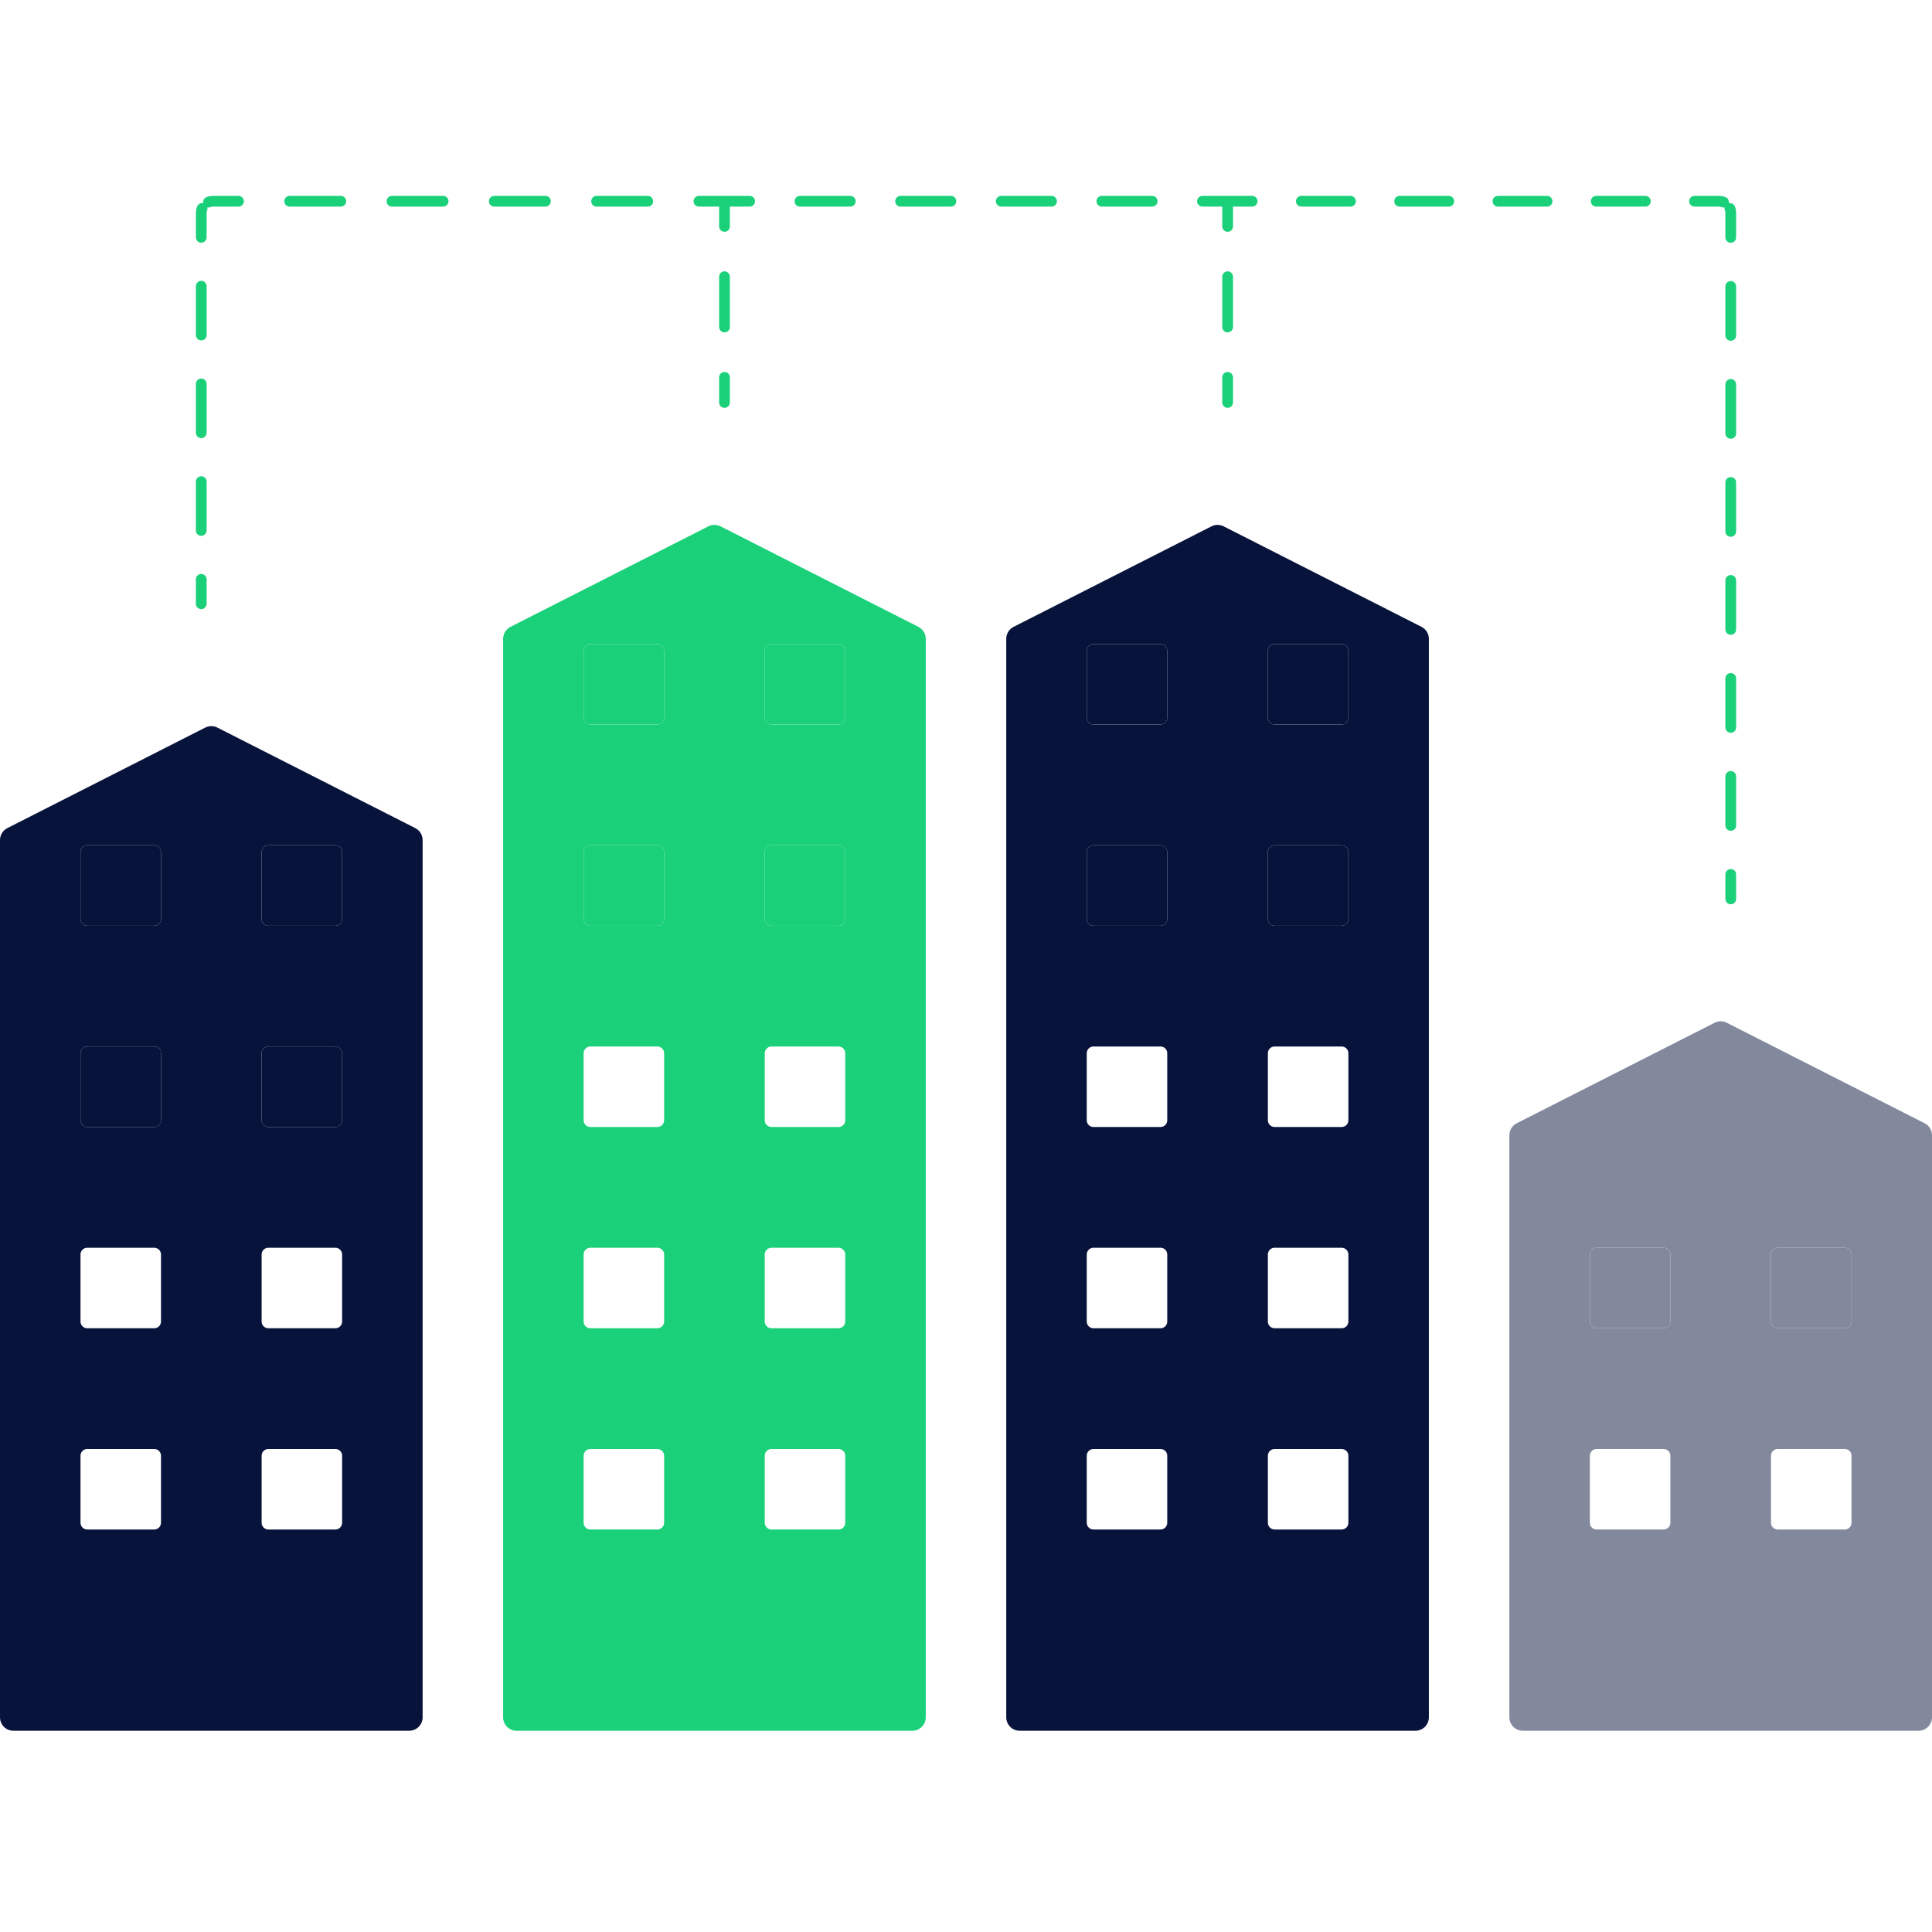 <svg width="144" height="144" viewBox="0 0 144 144" fill="none" xmlns="http://www.w3.org/2000/svg">
<path fill-rule="evenodd" clip-rule="evenodd" d="M37.5 47.614C37.5 47.237 37.712 46.893 38.047 46.722L52.797 39.23C53.082 39.086 53.418 39.086 53.703 39.23L68.453 46.722C68.788 46.893 69 47.237 69 47.614V128C69 128.552 68.552 129 68 129H38.5C37.948 129 37.5 128.552 37.5 128V47.614ZM44 54C43.724 54 43.5 53.776 43.5 53.5V48.5C43.5 48.224 43.724 48 44 48H49C49.276 48 49.5 48.224 49.5 48.5V53.5C49.5 53.776 49.276 54 49 54H44ZM57.5 48C57.224 48 57 48.224 57 48.5V53.5C57 53.776 57.224 54 57.5 54H62.5C62.776 54 63 53.776 63 53.5V48.5C63 48.224 62.776 48 62.5 48H57.5ZM44 69C43.724 69 43.5 68.776 43.5 68.5V63.5C43.5 63.224 43.724 63 44 63H49C49.276 63 49.5 63.224 49.5 63.5V68.5C49.5 68.776 49.276 69 49 69H44ZM57.5 63C57.224 63 57 63.224 57 63.5V68.5C57 68.776 57.224 69 57.5 69H62.5C62.776 69 63 68.776 63 68.5V63.5C63 63.224 62.776 63 62.5 63H57.5ZM44 84C43.724 84 43.5 83.776 43.5 83.5V78.5C43.5 78.224 43.724 78 44 78H49C49.276 78 49.5 78.224 49.5 78.5V83.5C49.5 83.776 49.276 84 49 84H44ZM57.5 78C57.224 78 57 78.224 57 78.5V83.5C57 83.776 57.224 84 57.5 84H62.5C62.776 84 63 83.776 63 83.5V78.5C63 78.224 62.776 78 62.5 78H57.5ZM44 99C43.724 99 43.5 98.776 43.5 98.5V93.5C43.5 93.224 43.724 93 44 93H49C49.276 93 49.5 93.224 49.5 93.5V98.5C49.5 98.776 49.276 99 49 99H44ZM57.5 93C57.224 93 57 93.224 57 93.5V98.5C57 98.776 57.224 99 57.5 99H62.5C62.776 99 63 98.776 63 98.5V93.5C63 93.224 62.776 93 62.5 93H57.5ZM57.5 114C57.224 114 57 113.776 57 113.5V108.5C57 108.224 57.224 108 57.5 108H62.5C62.776 108 63 108.224 63 108.5V113.5C63 113.776 62.776 114 62.5 114H57.5ZM44 108C43.724 108 43.5 108.224 43.5 108.5V113.5C43.5 113.776 43.724 114 44 114H49C49.276 114 49.5 113.776 49.5 113.5V108.5C49.5 108.224 49.276 108 49 108H44Z" fill="#1AD079"/>
<path d="M44 54C43.724 54 43.5 53.776 43.5 53.5V48.5C43.5 48.224 43.724 48 44 48H49C49.276 48 49.5 48.224 49.5 48.5V53.5C49.5 53.776 49.276 54 49 54H44Z" fill="#1AD079"/>
<path d="M57.5 54C57.224 54 57 53.776 57 53.5V48.5C57 48.224 57.224 48 57.5 48H62.5C62.776 48 63 48.224 63 48.5V53.5C63 53.776 62.776 54 62.5 54H57.5Z" fill="#1AD079"/>
<path d="M57.5 69C57.224 69 57 68.776 57 68.5V63.5C57 63.224 57.224 63 57.5 63H62.5C62.776 63 63 63.224 63 63.5V68.5C63 68.776 62.776 69 62.5 69H57.5Z" fill="#1AD079"/>
<path d="M44 69C43.724 69 43.5 68.776 43.5 68.5V63.5C43.5 63.224 43.724 63 44 63H49C49.276 63 49.5 63.224 49.5 63.5V68.5C49.5 68.776 49.276 69 49 69H44Z" fill="#1AD079"/>
<path fill-rule="evenodd" clip-rule="evenodd" d="M0 128C0 128.552 0.448 129 1 129H30.5C31.052 129 31.5 128.552 31.5 128V62.614C31.5 62.237 31.288 61.893 30.953 61.722L16.203 54.23C15.918 54.086 15.582 54.086 15.297 54.23L0.547 61.722C0.211 61.893 0 62.237 0 62.614V128ZM6.5 63C6.224 63 6 63.224 6 63.5V68.5C6 68.776 6.224 69 6.5 69H11.5C11.776 69 12 68.776 12 68.5V63.5C12 63.224 11.776 63 11.5 63H6.5ZM20 63C19.724 63 19.5 63.224 19.5 63.5V68.5C19.5 68.776 19.724 69 20 69H25C25.276 69 25.5 68.776 25.5 68.5V63.5C25.5 63.224 25.276 63 25 63H20ZM6.5 78C6.224 78 6 78.224 6 78.5V83.5C6 83.776 6.224 84 6.5 84H11.5C11.776 84 12 83.776 12 83.5V78.5C12 78.224 11.776 78 11.5 78H6.5ZM20 78C19.724 78 19.5 78.224 19.5 78.5V83.5C19.5 83.776 19.724 84 20 84H25C25.276 84 25.5 83.776 25.5 83.5V78.5C25.5 78.224 25.276 78 25 78H20ZM6.5 93C6.224 93 6 93.224 6 93.5V98.5C6 98.776 6.224 99 6.5 99H11.5C11.776 99 12 98.776 12 98.5V93.5C12 93.224 11.776 93 11.5 93H6.5ZM20 93C19.724 93 19.5 93.224 19.5 93.5V98.5C19.5 98.776 19.724 99 20 99H25C25.276 99 25.5 98.776 25.5 98.5V93.5C25.5 93.224 25.276 93 25 93H20ZM6.5 108C6.224 108 6 108.224 6 108.5V113.5C6 113.776 6.224 114 6.5 114H11.5C11.776 114 12 113.776 12 113.5V108.5C12 108.224 11.776 108 11.5 108H6.5ZM20 108C19.724 108 19.5 108.224 19.5 108.5V113.5C19.5 113.776 19.724 114 20 114H25C25.276 114 25.5 113.776 25.5 113.5V108.5C25.5 108.224 25.276 108 25 108H20Z" fill="#07133B"/>
<path d="M6.5 69C6.224 69 6 68.776 6 68.5V63.5C6 63.224 6.224 63 6.5 63H11.5C11.776 63 12 63.224 12 63.5V68.5C12 68.776 11.776 69 11.5 69H6.5Z" fill="#07133B"/>
<path d="M20 69C19.724 69 19.5 68.776 19.5 68.5V63.5C19.5 63.224 19.724 63 20 63H25C25.276 63 25.5 63.224 25.5 63.5V68.5C25.5 68.776 25.276 69 25 69H20Z" fill="#07133B"/>
<path d="M20 84C19.724 84 19.5 83.776 19.5 83.5V78.5C19.5 78.224 19.724 78 20 78H25C25.276 78 25.5 78.224 25.5 78.5V83.5C25.5 83.776 25.276 84 25 84H20Z" fill="#07133B"/>
<path d="M6.5 84C6.224 84 6 83.776 6 83.5V78.5C6 78.224 6.224 78 6.5 78H11.5C11.776 78 12 78.224 12 78.5V83.5C12 83.776 11.776 84 11.5 84H6.5Z" fill="#07133B"/>
<path fill-rule="evenodd" clip-rule="evenodd" d="M75 47.614C75 47.237 75.212 46.893 75.547 46.722L90.297 39.23C90.582 39.086 90.918 39.086 91.203 39.23L105.953 46.722C106.289 46.893 106.5 47.237 106.5 47.614V128C106.5 128.552 106.052 129 105.5 129H76C75.448 129 75 128.552 75 128V47.614ZM81.5 54C81.224 54 81 53.776 81 53.5V48.5C81 48.224 81.224 48 81.5 48H86.5C86.776 48 87 48.224 87 48.5V53.5C87 53.776 86.776 54 86.5 54H81.5ZM95 48C94.724 48 94.5 48.224 94.5 48.5V53.5C94.5 53.776 94.724 54 95 54H100C100.276 54 100.5 53.776 100.5 53.5V48.5C100.5 48.224 100.276 48 100 48H95ZM81.5 69C81.224 69 81 68.776 81 68.5V63.5C81 63.224 81.224 63 81.5 63H86.5C86.776 63 87 63.224 87 63.5V68.5C87 68.776 86.776 69 86.5 69H81.5ZM95 63C94.724 63 94.5 63.224 94.5 63.5V68.5C94.5 68.776 94.724 69 95 69H100C100.276 69 100.5 68.776 100.5 68.5V63.5C100.5 63.224 100.276 63 100 63H95ZM81.5 84C81.224 84 81 83.776 81 83.5V78.5C81 78.224 81.224 78 81.5 78H86.5C86.776 78 87 78.224 87 78.5V83.5C87 83.776 86.776 84 86.5 84H81.5ZM95 78C94.724 78 94.5 78.224 94.5 78.5V83.5C94.5 83.776 94.724 84 95 84H100C100.276 84 100.5 83.776 100.5 83.5V78.5C100.5 78.224 100.276 78 100 78H95ZM81.5 99C81.224 99 81 98.776 81 98.5V93.5C81 93.224 81.224 93 81.5 93H86.5C86.776 93 87 93.224 87 93.5V98.5C87 98.776 86.776 99 86.5 99H81.5ZM95 93C94.724 93 94.5 93.224 94.5 93.5V98.5C94.5 98.776 94.724 99 95 99H100C100.276 99 100.5 98.776 100.5 98.5V93.5C100.5 93.224 100.276 93 100 93H95ZM95 114C94.724 114 94.5 113.776 94.5 113.5V108.5C94.5 108.224 94.724 108 95 108H100C100.276 108 100.5 108.224 100.5 108.5V113.5C100.5 113.776 100.276 114 100 114H95ZM81.5 108C81.224 108 81 108.224 81 108.5V113.5C81 113.776 81.224 114 81.5 114H86.5C86.776 114 87 113.776 87 113.5V108.5C87 108.224 86.776 108 86.5 108H81.5Z" fill="#07133B"/>
<path d="M81.5 54C81.224 54 81 53.776 81 53.5V48.5C81 48.224 81.224 48 81.5 48H86.5C86.776 48 87 48.224 87 48.5V53.5C87 53.776 86.776 54 86.5 54H81.5Z" fill="#07133B"/>
<path d="M95 54C94.724 54 94.5 53.776 94.5 53.5V48.5C94.5 48.224 94.724 48 95 48H100C100.276 48 100.5 48.224 100.5 48.5V53.5C100.5 53.776 100.276 54 100 54H95Z" fill="#07133B"/>
<path d="M95 69C94.724 69 94.5 68.776 94.5 68.5V63.5C94.5 63.224 94.724 63 95 63H100C100.276 63 100.5 63.224 100.5 63.5V68.5C100.5 68.776 100.276 69 100 69H95Z" fill="#07133B"/>
<path d="M81.5 69C81.224 69 81 68.776 81 68.5V63.5C81 63.224 81.224 63 81.5 63H86.5C86.776 63 87 63.224 87 63.5V68.5C87 68.776 86.776 69 86.5 69H81.5Z" fill="#07133B"/>
<path fill-rule="evenodd" clip-rule="evenodd" d="M144 128C144 128.552 143.552 129 143 129H113.5C112.948 129 112.5 128.552 112.5 128V84.614C112.5 84.237 112.711 83.893 113.047 83.722L127.797 76.23C128.082 76.085 128.418 76.085 128.703 76.23L143.453 83.722C143.789 83.893 144 84.237 144 84.614V128ZM119 93C118.724 93 118.5 93.224 118.5 93.5V98.5C118.5 98.776 118.724 99 119 99H124C124.276 99 124.5 98.776 124.5 98.5V93.5C124.5 93.224 124.276 93 124 93H119ZM132.5 93C132.224 93 132 93.224 132 93.5V98.5C132 98.776 132.224 99 132.5 99H137.5C137.776 99 138 98.776 138 98.5V93.5C138 93.224 137.776 93 137.5 93H132.5ZM119 108C118.724 108 118.5 108.224 118.5 108.5V113.5C118.5 113.776 118.724 114 119 114H124C124.276 114 124.5 113.776 124.5 113.5V108.5C124.5 108.224 124.276 108 124 108H119ZM132.5 108C132.224 108 132 108.224 132 108.5V113.5C132 113.776 132.224 114 132.5 114H137.5C137.776 114 138 113.776 138 113.5V108.5C138 108.224 137.776 108 137.5 108H132.5Z" fill="#83899D"/>
<path d="M119 99C118.724 99 118.5 98.776 118.5 98.5V93.5C118.5 93.224 118.724 93 119 93H124C124.276 93 124.5 93.224 124.5 93.5V98.5C124.5 98.776 124.276 99 124 99H119Z" fill="#83899D"/>
<path d="M132.5 99C132.224 99 132 98.776 132 98.5V93.5C132 93.224 132.224 93 132.5 93H137.5C137.776 93 138 93.224 138 93.5V98.5C138 98.776 137.776 99 137.5 99H132.5Z" fill="#83899D"/>
<path d="M15.4 45C15.4 45.221 15.221 45.4 15 45.4C14.779 45.4 14.6 45.221 14.6 45L15.4 45ZM129.4 67C129.4 67.221 129.221 67.4 129 67.4C128.779 67.4 128.6 67.221 128.6 67L129.4 67ZM54.4 30C54.4 30.221 54.221 30.4 54 30.4C53.779 30.4 53.6 30.221 53.6 30L54.4 30ZM91.5 15L91.5 14.6L91.5 15ZM91.9 30C91.9 30.221 91.721 30.4 91.5 30.4C91.279 30.4 91.1 30.221 91.1 30L91.9 30ZM128.131 15L128.131 15.4L128.131 15ZM14.6 43.179C14.6 42.958 14.779 42.779 15 42.779C15.221 42.779 15.4 42.958 15.4 43.179L14.6 43.179ZM15.4 39.538C15.4 39.759 15.221 39.938 15 39.938C14.779 39.938 14.6 39.759 14.6 39.538L15.4 39.538ZM14.6 35.897C14.6 35.676 14.779 35.497 15 35.497C15.221 35.497 15.4 35.676 15.4 35.897L14.6 35.897ZM15.4 32.255C15.4 32.476 15.221 32.655 15 32.655C14.779 32.655 14.6 32.476 14.6 32.255L15.4 32.255ZM14.6 28.614C14.6 28.393 14.779 28.214 15 28.214C15.221 28.214 15.4 28.393 15.4 28.614L14.6 28.614ZM15.4 24.972C15.4 25.193 15.221 25.372 15 25.372C14.779 25.372 14.6 25.193 14.6 24.972L15.4 24.972ZM14.6 21.331C14.6 21.11 14.779 20.931 15 20.931C15.221 20.931 15.4 21.11 15.4 21.331L14.6 21.331ZM15.4 17.69C15.4 17.911 15.221 18.09 15 18.09C14.779 18.09 14.6 17.911 14.6 17.69L15.4 17.69ZM14.696 15.383C14.781 15.179 15.015 15.082 15.219 15.167C15.423 15.252 15.52 15.486 15.435 15.69L14.696 15.383ZM15.69 15.435C15.486 15.52 15.252 15.423 15.167 15.219C15.082 15.015 15.179 14.781 15.383 14.697L15.69 15.435ZM17.776 14.6C17.996 14.6 18.175 14.779 18.175 15C18.175 15.221 17.996 15.4 17.776 15.4L17.776 14.6ZM21.589 15.4C21.368 15.4 21.189 15.221 21.189 15C21.189 14.779 21.368 14.6 21.589 14.6L21.589 15.4ZM25.402 14.6C25.623 14.6 25.802 14.779 25.802 15C25.802 15.221 25.623 15.4 25.402 15.4L25.402 14.6ZM29.215 15.4C28.994 15.4 28.815 15.221 28.815 15C28.815 14.779 28.994 14.6 29.215 14.6L29.215 15.4ZM33.028 14.6C33.249 14.6 33.428 14.779 33.428 15C33.428 15.221 33.249 15.4 33.028 15.4L33.028 14.6ZM36.841 15.4C36.62 15.4 36.441 15.221 36.441 15C36.441 14.779 36.62 14.6 36.841 14.6L36.841 15.4ZM40.654 14.6C40.875 14.6 41.054 14.779 41.054 15C41.054 15.221 40.875 15.4 40.654 15.4L40.654 14.6ZM44.467 15.4C44.246 15.4 44.067 15.221 44.067 15C44.067 14.779 44.246 14.6 44.467 14.6L44.467 15.4ZM48.28 14.6C48.501 14.6 48.68 14.779 48.68 15C48.68 15.221 48.501 15.4 48.28 15.4L48.28 14.6ZM52.093 15.4C51.873 15.4 51.693 15.221 51.693 15C51.693 14.779 51.873 14.6 52.093 14.6L52.093 15.4ZM128.6 65.174C128.6 64.953 128.779 64.774 129 64.774C129.221 64.774 129.4 64.953 129.4 65.174L128.6 65.174ZM129.4 61.522C129.4 61.743 129.221 61.922 129 61.922C128.779 61.922 128.6 61.743 128.6 61.522L129.4 61.522ZM128.6 57.87C128.6 57.648 128.779 57.469 129 57.469C129.221 57.469 129.4 57.648 129.4 57.87L128.6 57.87ZM129.4 54.217C129.4 54.438 129.221 54.617 129 54.617C128.779 54.617 128.6 54.438 128.6 54.217L129.4 54.217ZM128.6 50.565C128.6 50.344 128.779 50.165 129 50.165C129.221 50.165 129.4 50.344 129.4 50.565L128.6 50.565ZM129.4 46.913C129.4 47.134 129.221 47.313 129 47.313C128.779 47.313 128.6 47.134 128.6 46.913L129.4 46.913ZM128.6 43.261C128.6 43.04 128.779 42.861 129 42.861C129.221 42.861 129.4 43.04 129.4 43.261L128.6 43.261ZM129.4 39.608C129.4 39.829 129.221 40.008 129 40.008C128.779 40.008 128.6 39.829 128.6 39.608L129.4 39.608ZM128.6 35.956C128.6 35.735 128.779 35.556 129 35.556C129.221 35.556 129.4 35.735 129.4 35.956L128.6 35.956ZM129.4 32.304C129.4 32.525 129.221 32.704 129 32.704C128.779 32.704 128.6 32.525 128.6 32.304L129.4 32.304ZM128.6 28.652C128.6 28.431 128.779 28.252 129 28.252C129.221 28.252 129.4 28.431 129.4 28.652L128.6 28.652ZM129.4 25C129.4 25.22 129.221 25.399 129 25.399C128.779 25.399 128.6 25.22 128.6 25L129.4 25ZM128.6 21.347C128.6 21.126 128.779 20.947 129 20.947C129.221 20.947 129.4 21.126 129.4 21.347L128.6 21.347ZM129.4 17.695C129.4 17.916 129.221 18.095 129 18.095C128.779 18.095 128.6 17.916 128.6 17.695L129.4 17.695ZM128.565 15.69C128.48 15.486 128.577 15.252 128.781 15.167C128.985 15.082 129.219 15.179 129.304 15.383L128.565 15.69ZM128.617 14.697C128.821 14.781 128.918 15.015 128.833 15.219C128.749 15.423 128.515 15.52 128.31 15.435L128.617 14.697ZM126.299 15.4C126.079 15.4 125.899 15.221 125.899 15C125.899 14.779 126.079 14.6 126.299 14.6L126.299 15.4ZM122.636 14.6C122.857 14.6 123.036 14.779 123.036 15C123.036 15.221 122.857 15.4 122.636 15.4L122.636 14.6ZM118.973 15.4C118.752 15.4 118.573 15.221 118.573 15C118.573 14.779 118.752 14.6 118.973 14.6L118.973 15.4ZM115.31 14.6C115.531 14.6 115.71 14.779 115.71 15C115.71 15.221 115.531 15.4 115.31 15.4L115.31 14.6ZM111.647 15.4C111.426 15.4 111.247 15.221 111.247 15C111.247 14.779 111.426 14.6 111.647 14.6L111.647 15.4ZM107.984 14.6C108.205 14.6 108.384 14.779 108.384 15C108.384 15.221 108.205 15.4 107.984 15.4L107.984 14.6ZM104.321 15.4C104.1 15.4 103.921 15.221 103.921 15C103.921 14.779 104.1 14.6 104.321 14.6L104.321 15.4ZM100.658 14.6C100.879 14.6 101.058 14.779 101.058 15C101.058 15.221 100.879 15.4 100.658 15.4L100.658 14.6ZM96.995 15.4C96.774 15.4 96.595 15.221 96.595 15C96.595 14.779 96.774 14.6 96.995 14.6L96.995 15.4ZM93.332 14.6C93.552 14.6 93.731 14.779 93.731 15C93.731 15.221 93.552 15.4 93.332 15.4L93.332 14.6ZM53.6 28.125C53.6 27.904 53.779 27.725 54 27.725C54.221 27.725 54.4 27.904 54.4 28.125L53.6 28.125ZM54.4 24.375C54.4 24.596 54.221 24.775 54 24.775C53.779 24.775 53.6 24.596 53.6 24.375L54.4 24.375ZM53.6 20.625C53.6 20.404 53.779 20.225 54 20.225C54.221 20.225 54.4 20.404 54.4 20.625L53.6 20.625ZM54.4 16.875C54.4 17.096 54.221 17.275 54 17.275C53.779 17.275 53.6 17.096 53.6 16.875L54.4 16.875ZM89.625 15.4C89.404 15.4 89.225 15.221 89.225 15C89.225 14.779 89.404 14.6 89.625 14.6L89.625 15.4ZM85.875 14.6C86.096 14.6 86.275 14.779 86.275 15C86.275 15.221 86.096 15.4 85.875 15.4L85.875 14.6ZM82.125 15.4C81.904 15.4 81.725 15.221 81.725 15C81.725 14.779 81.904 14.6 82.125 14.6L82.125 15.4ZM78.375 14.6C78.596 14.6 78.775 14.779 78.775 15C78.775 15.221 78.596 15.4 78.375 15.4L78.375 14.6ZM74.625 15.4C74.404 15.4 74.225 15.221 74.225 15C74.225 14.779 74.404 14.6 74.625 14.6L74.625 15.4ZM70.875 14.6C71.096 14.6 71.275 14.779 71.275 15C71.275 15.221 71.096 15.4 70.875 15.4L70.875 14.6ZM67.125 15.4C66.904 15.4 66.725 15.221 66.725 15C66.725 14.779 66.904 14.6 67.125 14.6L67.125 15.4ZM63.375 14.6C63.596 14.6 63.775 14.779 63.775 15C63.775 15.221 63.596 15.4 63.375 15.4L63.375 14.6ZM59.625 15.4C59.404 15.4 59.225 15.221 59.225 15C59.225 14.779 59.404 14.6 59.625 14.6L59.625 15.4ZM55.875 14.6C56.096 14.6 56.275 14.779 56.275 15C56.275 15.221 56.096 15.4 55.875 15.4L55.875 14.6ZM91.1 28.125C91.1 27.904 91.279 27.725 91.5 27.725C91.721 27.725 91.9 27.904 91.9 28.125L91.1 28.125ZM91.9 24.375C91.9 24.596 91.721 24.775 91.5 24.775C91.279 24.775 91.1 24.596 91.1 24.375L91.9 24.375ZM91.1 20.625C91.1 20.404 91.279 20.225 91.5 20.225C91.721 20.225 91.9 20.404 91.9 20.625L91.1 20.625ZM91.9 16.875C91.9 17.096 91.721 17.275 91.5 17.275C91.279 17.275 91.1 17.096 91.1 16.875L91.9 16.875ZM14.6 45L14.6 43.179L15.4 43.179L15.4 45L14.6 45ZM14.6 39.538L14.6 35.897L15.4 35.897L15.4 39.538L14.6 39.538ZM14.6 32.255L14.6 28.614L15.4 28.614L15.4 32.255L14.6 32.255ZM14.6 24.972L14.6 21.331L15.4 21.331L15.4 24.972L14.6 24.972ZM14.6 17.69L14.6 15.869L15.4 15.869L15.4 17.69L14.6 17.69ZM14.6 15.869C14.6 15.698 14.634 15.533 14.696 15.383L15.435 15.69C15.413 15.744 15.4 15.805 15.4 15.869L14.6 15.869ZM15.383 14.697C15.533 14.634 15.698 14.6 15.869 14.6L15.869 15.4C15.805 15.4 15.744 15.413 15.69 15.435L15.383 14.697ZM15.869 14.6L17.776 14.6L17.776 15.4L15.869 15.4L15.869 14.6ZM21.589 14.6L25.402 14.6L25.402 15.4L21.589 15.4L21.589 14.6ZM29.215 14.6L33.028 14.6L33.028 15.4L29.215 15.4L29.215 14.6ZM36.841 14.6L40.654 14.6L40.654 15.4L36.841 15.4L36.841 14.6ZM44.467 14.6L48.28 14.6L48.28 15.4L44.467 15.4L44.467 14.6ZM52.093 14.6L54 14.6L54 15.4L52.093 15.4L52.093 14.6ZM128.6 67L128.6 65.174L129.4 65.174L129.4 67L128.6 67ZM128.6 61.522L128.6 57.87L129.4 57.87L129.4 61.522L128.6 61.522ZM128.6 54.217L128.6 50.565L129.4 50.565L129.4 54.217L128.6 54.217ZM128.6 46.913L128.6 43.261L129.4 43.261L129.4 46.913L128.6 46.913ZM128.6 39.608L128.6 35.956L129.4 35.956L129.4 39.608L128.6 39.608ZM128.6 32.304L128.6 28.652L129.4 28.652L129.4 32.304L128.6 32.304ZM128.6 25L128.6 21.347L129.4 21.347L129.4 25L128.6 25ZM128.6 17.695L128.6 15.869L129.4 15.869L129.4 17.695L128.6 17.695ZM128.6 15.869C128.6 15.805 128.587 15.744 128.565 15.69L129.304 15.383C129.366 15.533 129.4 15.698 129.4 15.869L128.6 15.869ZM128.31 15.435C128.256 15.413 128.195 15.4 128.131 15.4L128.131 14.6C128.302 14.6 128.467 14.634 128.617 14.697L128.31 15.435ZM128.131 15.4L126.299 15.4L126.299 14.6L128.131 14.6L128.131 15.4ZM122.636 15.4L118.973 15.4L118.973 14.6L122.636 14.6L122.636 15.4ZM115.31 15.4L111.647 15.4L111.647 14.6L115.31 14.6L115.31 15.4ZM107.984 15.4L104.321 15.4L104.321 14.6L107.984 14.6L107.984 15.4ZM100.658 15.4L96.995 15.4L96.995 14.6L100.658 14.6L100.658 15.4ZM93.332 15.4L91.5 15.4L91.5 14.6L93.332 14.6L93.332 15.4ZM53.6 30L53.6 28.125L54.4 28.125L54.4 30L53.6 30ZM53.6 24.375L53.6 20.625L54.4 20.625L54.4 24.375L53.6 24.375ZM53.6 16.875L53.6 15L54.4 15L54.4 16.875L53.6 16.875ZM91.5 15.4L89.625 15.4L89.625 14.6L91.5 14.6L91.5 15.4ZM85.875 15.4L82.125 15.4L82.125 14.6L85.875 14.6L85.875 15.4ZM78.375 15.4L74.625 15.4L74.625 14.6L78.375 14.6L78.375 15.4ZM70.875 15.4L67.125 15.4L67.125 14.6L70.875 14.6L70.875 15.4ZM63.375 15.4L59.625 15.4L59.625 14.6L63.375 14.6L63.375 15.4ZM55.875 15.4L54 15.4L54 14.6L55.875 14.6L55.875 15.4ZM91.1 30L91.1 28.125L91.9 28.125L91.9 30L91.1 30ZM91.1 24.375L91.1 20.625L91.9 20.625L91.9 24.375L91.1 24.375ZM91.1 16.875L91.1 15L91.9 15L91.9 16.875L91.1 16.875Z" fill="#1AD079"/>
</svg>
